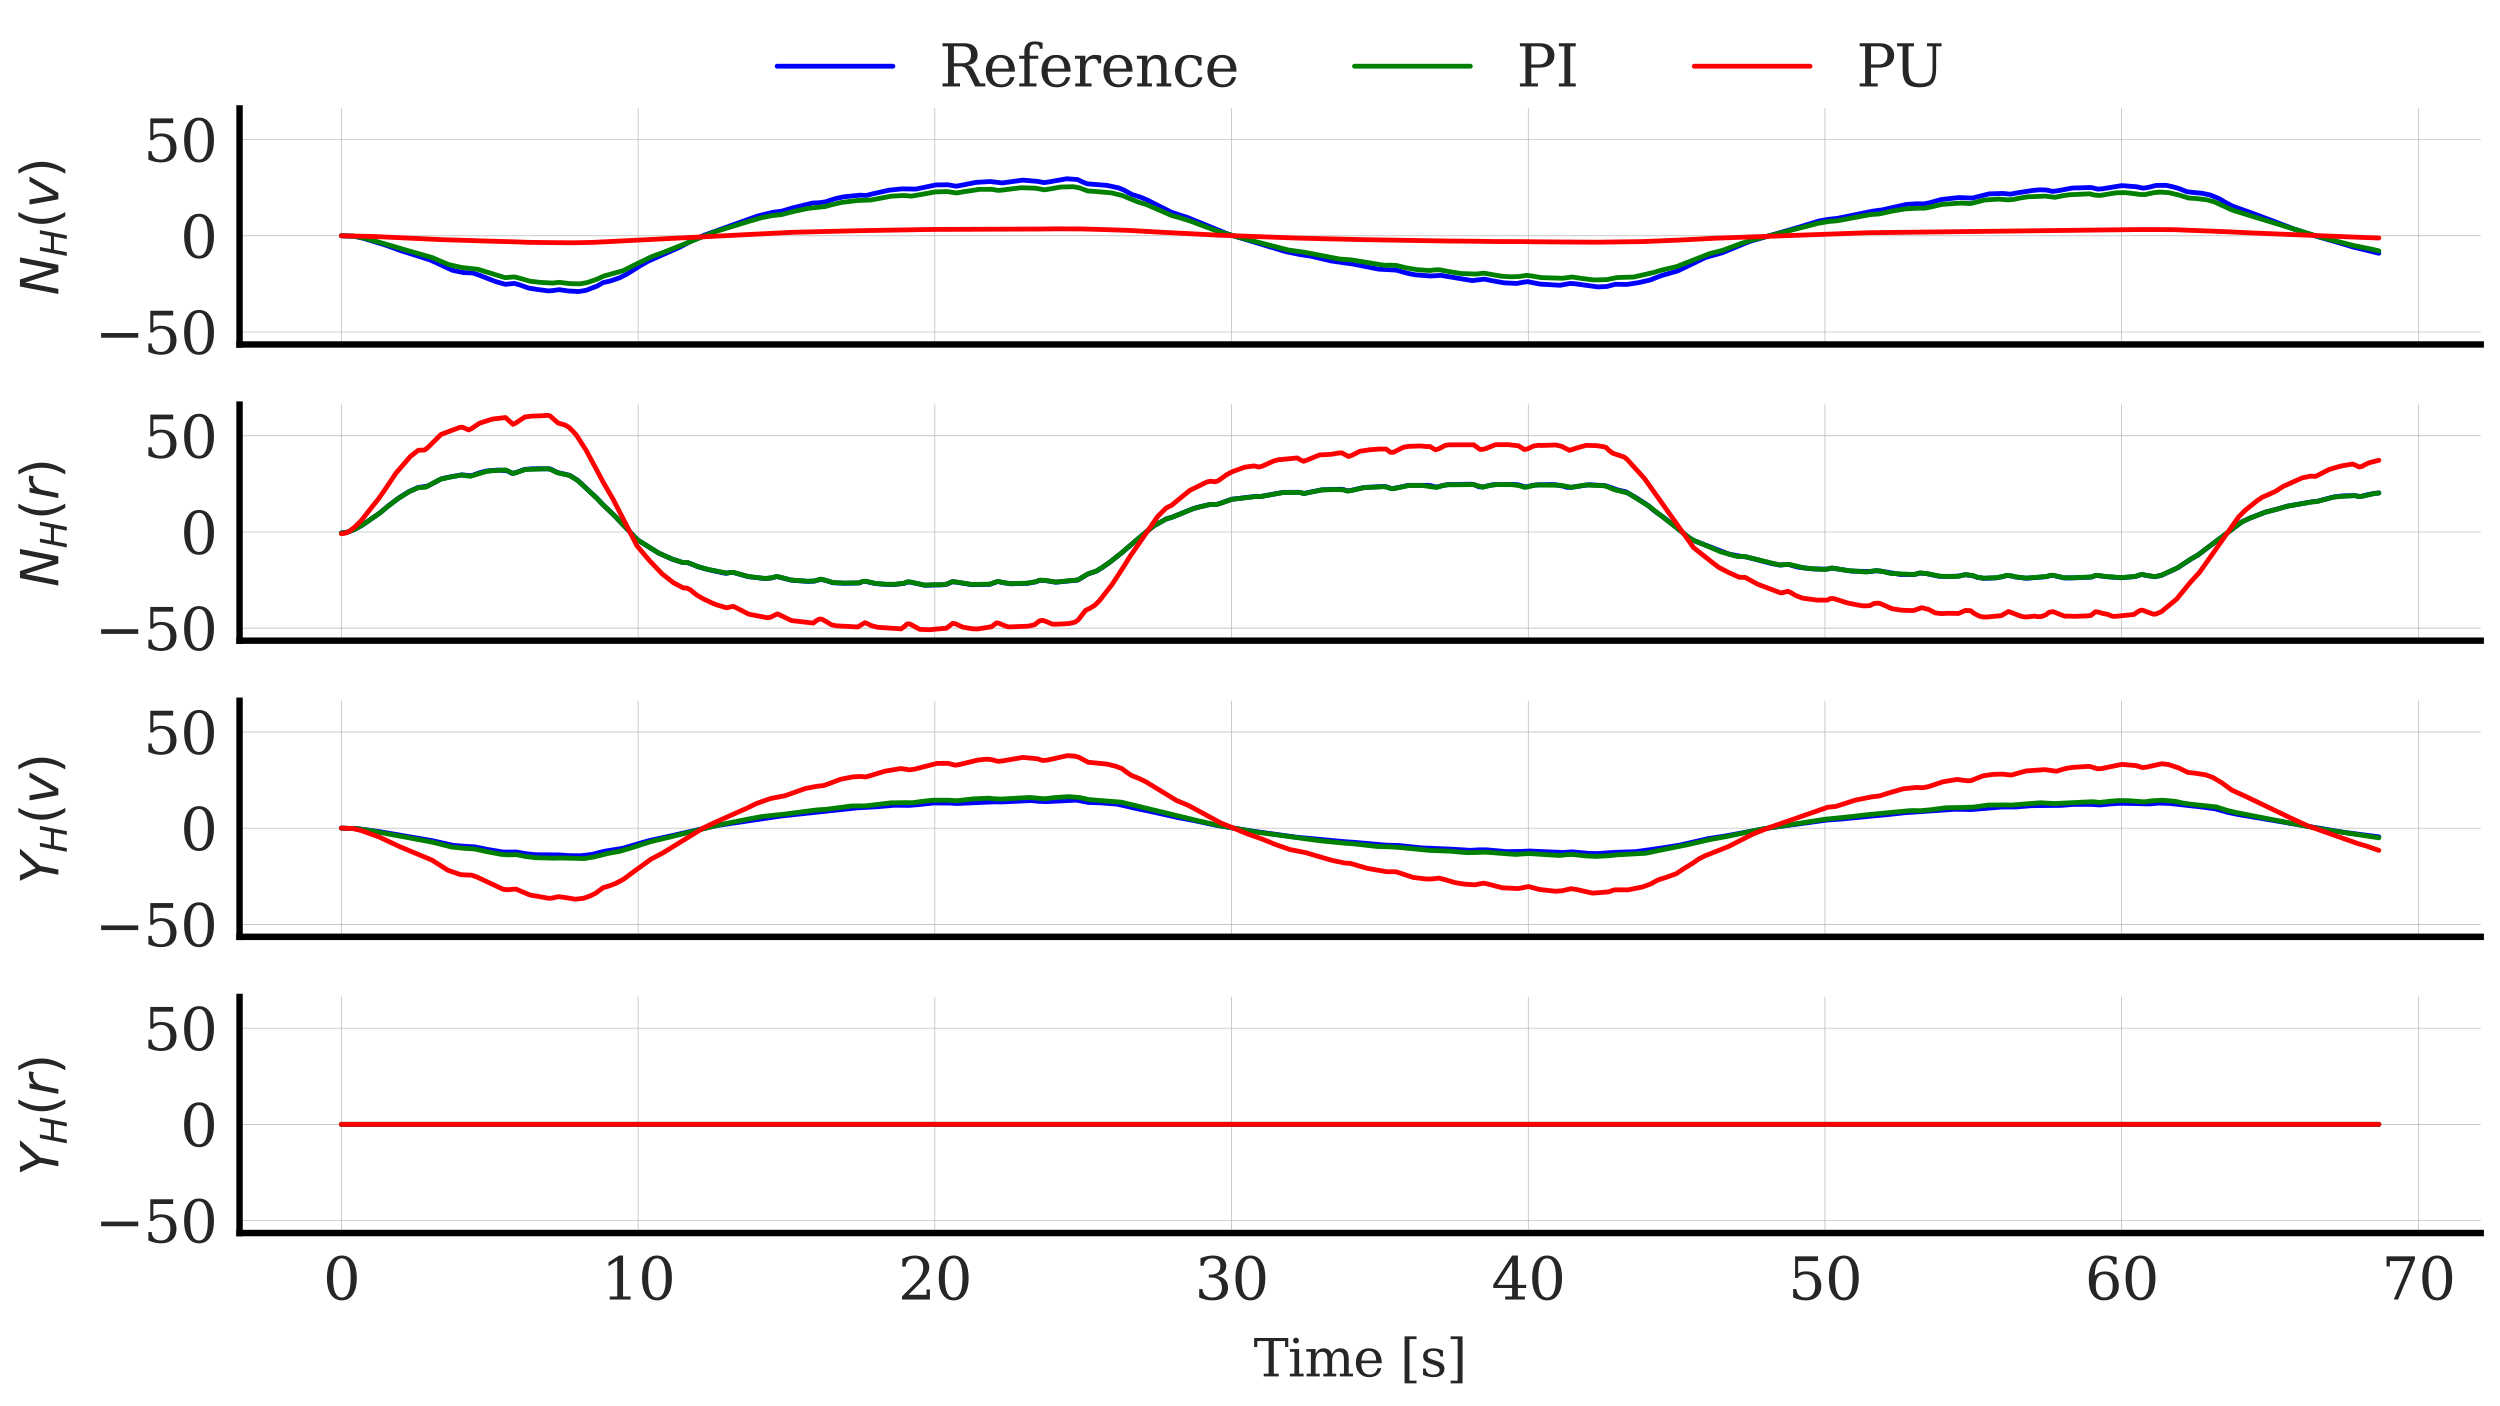 <?xml version="1.0" encoding="utf-8" standalone="no"?>
<!DOCTYPE svg PUBLIC "-//W3C//DTD SVG 1.1//EN"
  "http://www.w3.org/Graphics/SVG/1.1/DTD/svg11.dtd">
<svg xmlns:xlink="http://www.w3.org/1999/xlink" width="388.619pt" height="218.623pt" viewBox="0 0 388.619 218.623" xmlns="http://www.w3.org/2000/svg" version="1.1">
 <defs>
  <style type="text/css">*{stroke-linejoin: round; stroke-linecap: butt}</style>
 </defs>
 <g id="figure_1">
  <g id="patch_1">
   <path d="M 0 218.623 
L 388.619 218.623 
L 388.619 0 
L 0 0 
z
" style="fill: #ffffff"/>
  </g>
  <g id="axes_1">
   <g id="patch_2">
    <path d="M 37.237 53.547 
L 385.619 53.547 
L 385.619 16.852 
L 37.237 16.852 
z
" style="fill: #ffffff"/>
   </g>
   <g id="matplotlib.axis_1">
    <g id="xtick_1">
     <g id="line2d_1">
      <path d="M 53.073 53.547 
L 53.073 16.852 
" clip-path="url(#p605ddf602e)" style="fill: none; stroke: #b0b0b0; stroke-width: 0.1; stroke-linecap: round"/>
     </g>
     <g id="line2d_2"/>
    </g>
    <g id="xtick_2">
     <g id="line2d_3">
      <path d="M 99.195 53.547 
L 99.195 16.852 
" clip-path="url(#p605ddf602e)" style="fill: none; stroke: #b0b0b0; stroke-width: 0.1; stroke-linecap: round"/>
     </g>
     <g id="line2d_4"/>
    </g>
    <g id="xtick_3">
     <g id="line2d_5">
      <path d="M 145.318 53.547 
L 145.318 16.852 
" clip-path="url(#p605ddf602e)" style="fill: none; stroke: #b0b0b0; stroke-width: 0.1; stroke-linecap: round"/>
     </g>
     <g id="line2d_6"/>
    </g>
    <g id="xtick_4">
     <g id="line2d_7">
      <path d="M 191.441 53.547 
L 191.441 16.852 
" clip-path="url(#p605ddf602e)" style="fill: none; stroke: #b0b0b0; stroke-width: 0.1; stroke-linecap: round"/>
     </g>
     <g id="line2d_8"/>
    </g>
    <g id="xtick_5">
     <g id="line2d_9">
      <path d="M 237.564 53.547 
L 237.564 16.852 
" clip-path="url(#p605ddf602e)" style="fill: none; stroke: #b0b0b0; stroke-width: 0.1; stroke-linecap: round"/>
     </g>
     <g id="line2d_10"/>
    </g>
    <g id="xtick_6">
     <g id="line2d_11">
      <path d="M 283.687 53.547 
L 283.687 16.852 
" clip-path="url(#p605ddf602e)" style="fill: none; stroke: #b0b0b0; stroke-width: 0.1; stroke-linecap: round"/>
     </g>
     <g id="line2d_12"/>
    </g>
    <g id="xtick_7">
     <g id="line2d_13">
      <path d="M 329.81 53.547 
L 329.81 16.852 
" clip-path="url(#p605ddf602e)" style="fill: none; stroke: #b0b0b0; stroke-width: 0.1; stroke-linecap: round"/>
     </g>
     <g id="line2d_14"/>
    </g>
    <g id="xtick_8">
     <g id="line2d_15">
      <path d="M 375.932 53.547 
L 375.932 16.852 
" clip-path="url(#p605ddf602e)" style="fill: none; stroke: #b0b0b0; stroke-width: 0.1; stroke-linecap: round"/>
     </g>
     <g id="line2d_16"/>
    </g>
   </g>
   <g id="matplotlib.axis_2">
    <g id="ytick_1">
     <g id="line2d_17">
      <path d="M 37.237 51.602 
L 385.619 51.602 
" clip-path="url(#p605ddf602e)" style="fill: none; stroke: #b0b0b0; stroke-width: 0.1; stroke-linecap: round"/>
     </g>
     <g id="line2d_18"/>
     <g id="text_1">
      <!-- −50 -->
      <g style="fill: #262626" transform="translate(14.743 55.022) scale(0.09 -0.09)">
       <defs>
        <path id="DejaVuSerif-2212" d="M 678 2259 
L 4684 2259 
L 4684 1753 
L 678 1753 
L 678 2259 
z
" transform="scale(0.016)"/>
        <path id="DejaVuSerif-35" d="M 3219 4666 
L 3219 4153 
L 1081 4153 
L 1081 2816 
Q 1244 2928 1461 2984 
Q 1678 3041 1947 3041 
Q 2703 3041 3140 2622 
Q 3578 2203 3578 1478 
Q 3578 738 3136 323 
Q 2694 -91 1894 -91 
Q 1572 -91 1234 -12 
Q 897 66 544 225 
L 544 1131 
L 897 1131 
Q 925 688 1179 453 
Q 1434 219 1894 219 
Q 2388 219 2653 544 
Q 2919 869 2919 1478 
Q 2919 2084 2655 2407 
Q 2391 2731 1894 2731 
Q 1613 2731 1398 2631 
Q 1184 2531 1019 2322 
L 750 2322 
L 750 4666 
L 3219 4666 
z
" transform="scale(0.016)"/>
        <path id="DejaVuSerif-30" d="M 2034 219 
Q 2513 219 2750 744 
Q 2988 1269 2988 2328 
Q 2988 3391 2750 3916 
Q 2513 4441 2034 4441 
Q 1556 4441 1318 3916 
Q 1081 3391 1081 2328 
Q 1081 1269 1318 744 
Q 1556 219 2034 219 
z
M 2034 -91 
Q 1275 -91 848 546 
Q 422 1184 422 2328 
Q 422 3475 848 4112 
Q 1275 4750 2034 4750 
Q 2797 4750 3222 4112 
Q 3647 3475 3647 2328 
Q 3647 1184 3222 546 
Q 2797 -91 2034 -91 
z
" transform="scale(0.016)"/>
       </defs>
       <use xlink:href="#DejaVuSerif-2212"/>
       <use xlink:href="#DejaVuSerif-35" x="83.789"/>
       <use xlink:href="#DejaVuSerif-30" x="147.412"/>
      </g>
     </g>
    </g>
    <g id="ytick_2">
     <g id="line2d_19">
      <path d="M 37.237 36.653 
L 385.619 36.653 
" clip-path="url(#p605ddf602e)" style="fill: none; stroke: #b0b0b0; stroke-width: 0.1; stroke-linecap: round"/>
     </g>
     <g id="line2d_20"/>
     <g id="text_2">
      <!-- 0 -->
      <g style="fill: #262626" transform="translate(28.011 40.072) scale(0.09 -0.09)">
       <use xlink:href="#DejaVuSerif-30"/>
      </g>
     </g>
    </g>
    <g id="ytick_3">
     <g id="line2d_21">
      <path d="M 37.237 21.704 
L 385.619 21.704 
" clip-path="url(#p605ddf602e)" style="fill: none; stroke: #b0b0b0; stroke-width: 0.1; stroke-linecap: round"/>
     </g>
     <g id="line2d_22"/>
     <g id="text_3">
      <!-- 50 -->
      <g style="fill: #262626" transform="translate(22.284 25.123) scale(0.09 -0.09)">
       <use xlink:href="#DejaVuSerif-35"/>
       <use xlink:href="#DejaVuSerif-30" x="63.623"/>
      </g>
     </g>
    </g>
    <g id="text_4">
     <!-- $N_H(v)$ -->
     <g style="fill: #262626" transform="translate(9.079 45.92) rotate(-90) scale(0.08 -0.08)">
      <defs>
       <path id="DejaVuSans-Oblique-4e" d="M 1081 4666 
L 1931 4666 
L 3219 666 
L 4000 4666 
L 4616 4666 
L 3706 0 
L 2853 0 
L 1569 4025 
L 788 0 
L 172 0 
L 1081 4666 
z
" transform="scale(0.016)"/>
       <path id="DejaVuSans-Oblique-48" d="M 1081 4666 
L 1716 4666 
L 1344 2753 
L 3634 2753 
L 4006 4666 
L 4641 4666 
L 3731 0 
L 3097 0 
L 3531 2222 
L 1241 2222 
L 806 0 
L 172 0 
L 1081 4666 
z
" transform="scale(0.016)"/>
       <path id="DejaVuSans-28" d="M 1984 4856 
Q 1566 4138 1362 3434 
Q 1159 2731 1159 2009 
Q 1159 1288 1364 580 
Q 1569 -128 1984 -844 
L 1484 -844 
Q 1016 -109 783 600 
Q 550 1309 550 2009 
Q 550 2706 781 3412 
Q 1013 4119 1484 4856 
L 1984 4856 
z
" transform="scale(0.016)"/>
       <path id="DejaVuSans-Oblique-76" d="M 459 3500 
L 1069 3500 
L 1581 525 
L 3256 3500 
L 3866 3500 
L 1875 0 
L 1100 0 
L 459 3500 
z
" transform="scale(0.016)"/>
       <path id="DejaVuSans-29" d="M 513 4856 
L 1013 4856 
Q 1481 4119 1714 3412 
Q 1947 2706 1947 2009 
Q 1947 1309 1714 600 
Q 1481 -109 1013 -844 
L 513 -844 
Q 928 -128 1133 580 
Q 1338 1288 1338 2009 
Q 1338 2731 1133 3434 
Q 928 4138 513 4856 
z
" transform="scale(0.016)"/>
      </defs>
      <use xlink:href="#DejaVuSans-Oblique-4e" transform="translate(0 0.125)"/>
      <use xlink:href="#DejaVuSans-Oblique-48" transform="translate(74.805 -16.281) scale(0.7)"/>
      <use xlink:href="#DejaVuSans-28" transform="translate(130.176 0.125)"/>
      <use xlink:href="#DejaVuSans-Oblique-76" transform="translate(169.189 0.125)"/>
      <use xlink:href="#DejaVuSans-29" transform="translate(228.369 0.125)"/>
     </g>
    </g>
   </g>
   <g id="line2d_23">
    <path d="M 53.073 36.645 
L 54.997 36.721 
L 56.463 37.028 
L 59.99 38.123 
L 62.327 38.972 
L 66.817 40.388 
L 70.344 42.015 
L 72.039 42.375 
L 73.46 42.427 
L 74.559 42.793 
L 76.987 43.75 
L 78.545 44.197 
L 79.095 44.141 
L 79.965 44.056 
L 80.836 44.301 
L 82.21 44.789 
L 83.539 44.997 
L 85.188 45.214 
L 85.829 45.183 
L 86.929 45.027 
L 88.349 45.234 
L 89.953 45.317 
L 91.098 45.131 
L 92.793 44.479 
L 93.755 43.931 
L 94.809 43.691 
L 96.321 43.181 
L 97.466 42.605 
L 99.665 41.211 
L 100.719 40.624 
L 105.713 38.402 
L 107.408 37.488 
L 109.469 36.568 
L 112.127 35.606 
L 116.616 33.991 
L 117.853 33.559 
L 120.144 33.003 
L 121.518 32.827 
L 123.305 32.294 
L 126.375 31.554 
L 127.245 31.527 
L 128.299 31.385 
L 129.811 30.889 
L 131.139 30.595 
L 133.705 30.339 
L 134.667 30.381 
L 135.766 30.107 
L 138.24 29.561 
L 140.165 29.361 
L 142.364 29.391 
L 145.479 28.747 
L 147.312 28.717 
L 148.64 28.947 
L 149.694 28.752 
L 151.71 28.353 
L 153.909 28.218 
L 155.787 28.436 
L 158.994 28.001 
L 161.285 28.194 
L 162.293 28.383 
L 163.072 28.274 
L 165.82 27.79 
L 167.515 27.909 
L 168.203 28.256 
L 169.027 28.575 
L 169.989 28.652 
L 172.097 28.822 
L 173.884 29.205 
L 174.708 29.544 
L 175.945 30.232 
L 177.274 30.64 
L 178.328 31.087 
L 182.038 32.965 
L 183.138 33.338 
L 184.604 33.815 
L 191.018 36.438 
L 195.691 37.85 
L 197.615 38.435 
L 199.86 39.115 
L 201.967 39.547 
L 203.846 39.833 
L 206.961 40.569 
L 209.298 40.908 
L 210.26 41.033 
L 214.337 41.843 
L 216.17 41.935 
L 217.04 41.991 
L 218.873 42.5 
L 219.972 42.717 
L 222.355 42.9 
L 224.004 42.807 
L 228.86 43.619 
L 229.41 43.549 
L 230.739 43.384 
L 231.746 43.602 
L 233.808 43.967 
L 235.778 44.064 
L 236.419 43.932 
L 237.473 43.779 
L 238.389 43.965 
L 239.397 44.161 
L 242.513 44.346 
L 243.108 44.234 
L 244.07 44.059 
L 244.895 44.118 
L 248.423 44.604 
L 249.797 44.531 
L 251.08 44.189 
L 251.905 44.2 
L 252.958 44.208 
L 254.745 43.93 
L 256.486 43.531 
L 258.273 42.837 
L 260.792 42.115 
L 265.145 40.012 
L 267.71 39.295 
L 270.093 38.305 
L 271.971 37.536 
L 277.973 35.801 
L 279.53 35.348 
L 282.783 34.349 
L 284.203 34.092 
L 285.623 33.944 
L 291.121 32.821 
L 292.587 32.628 
L 296.298 31.791 
L 297.81 31.68 
L 299.093 31.691 
L 300.055 31.497 
L 301.75 31.017 
L 304.499 30.709 
L 306.606 30.789 
L 309.218 30.136 
L 311.325 30.07 
L 312.47 30.187 
L 313.478 29.998 
L 315.952 29.608 
L 317.098 29.504 
L 318.06 29.537 
L 319.068 29.753 
L 319.938 29.641 
L 322.137 29.23 
L 325.069 29.147 
L 326.123 29.4 
L 326.81 29.345 
L 329.834 28.853 
L 332.125 29.033 
L 333.132 29.249 
L 333.865 29.146 
L 335.194 28.82 
L 336.706 28.812 
L 337.668 29.013 
L 338.722 29.31 
L 339.959 29.806 
L 340.875 29.912 
L 342.295 30.045 
L 343.532 30.298 
L 344.907 30.859 
L 345.823 31.396 
L 347.014 32.035 
L 349.854 33.047 
L 353.061 34.246 
L 356.727 35.653 
L 360.071 36.726 
L 362.453 37.406 
L 365.798 38.399 
L 369.783 39.37 
L 369.783 39.37 
" clip-path="url(#p605ddf602e)" style="fill: none; stroke: #0000ff; stroke-width: 0.75; stroke-linecap: round"/>
   </g>
   <g id="line2d_24">
    <path d="M 53.073 36.646 
L 55.134 36.728 
L 56.738 37.044 
L 60.54 38.116 
L 62.602 38.726 
L 67.183 40.039 
L 69.749 41.131 
L 71.81 41.593 
L 74.284 41.861 
L 78.545 43.169 
L 79.186 43.103 
L 79.965 43.047 
L 80.882 43.276 
L 82.348 43.708 
L 84.043 43.901 
L 85.921 44.002 
L 86.929 43.885 
L 88.624 44.095 
L 90.136 44.124 
L 91.281 43.927 
L 92.839 43.385 
L 93.893 42.902 
L 96.871 42.075 
L 98.703 41.15 
L 101.36 39.873 
L 103.147 39.223 
L 111.21 36.004 
L 116.708 34.319 
L 118.403 33.837 
L 120.098 33.502 
L 121.518 33.348 
L 123.626 32.809 
L 125.687 32.378 
L 127.062 32.229 
L 128.207 32.12 
L 129.261 31.831 
L 130.819 31.467 
L 133.293 31.164 
L 135.4 31.087 
L 138.561 30.492 
L 140.485 30.39 
L 141.676 30.488 
L 142.547 30.341 
L 145.387 29.832 
L 147.22 29.78 
L 148.686 29.994 
L 149.785 29.809 
L 152.305 29.43 
L 154.184 29.428 
L 155.146 29.6 
L 156.016 29.52 
L 158.719 29.179 
L 160.964 29.257 
L 162.384 29.51 
L 163.484 29.325 
L 164.904 29.072 
L 166.828 29.025 
L 167.79 29.201 
L 169.119 29.691 
L 170.081 29.745 
L 172.784 29.982 
L 174.479 30.398 
L 176.724 31.331 
L 178.328 31.845 
L 182.176 33.519 
L 183.367 33.841 
L 185.062 34.379 
L 189.14 35.903 
L 192.621 36.897 
L 200.272 38.867 
L 202.7 39.205 
L 204.258 39.499 
L 208.198 40.26 
L 209.069 40.333 
L 210.031 40.394 
L 215.253 41.251 
L 216.078 41.219 
L 217.086 41.272 
L 218.644 41.648 
L 220.293 41.919 
L 222.217 42.055 
L 223.042 41.948 
L 223.821 41.944 
L 225.287 42.229 
L 227.119 42.518 
L 229.456 42.601 
L 230.647 42.462 
L 231.609 42.626 
L 233.442 42.942 
L 234.953 43.025 
L 236.328 42.964 
L 237.29 42.804 
L 238.115 42.901 
L 239.581 43.153 
L 242.879 43.255 
L 244.391 43.057 
L 245.765 43.27 
L 247.781 43.517 
L 249.751 43.469 
L 251.355 43.147 
L 253.966 43.06 
L 257.036 42.361 
L 258.318 41.984 
L 260.609 41.449 
L 265.74 39.438 
L 267.802 38.906 
L 270.642 37.853 
L 272.108 37.379 
L 277.652 35.981 
L 279.759 35.457 
L 282.554 34.717 
L 284.157 34.442 
L 285.669 34.304 
L 290.755 33.352 
L 292.129 33.256 
L 294.053 32.831 
L 296.161 32.468 
L 297.947 32.369 
L 299.23 32.355 
L 300.146 32.173 
L 301.933 31.763 
L 304.865 31.567 
L 306.24 31.649 
L 306.881 31.507 
L 308.485 31.095 
L 310.684 30.946 
L 312.15 31.072 
L 312.883 31.013 
L 314.12 30.76 
L 315.265 30.59 
L 317.968 30.486 
L 319.434 30.67 
L 320.763 30.397 
L 321.771 30.268 
L 324.84 30.129 
L 325.619 30.324 
L 326.444 30.385 
L 328.093 30.105 
L 329.009 29.968 
L 330.429 29.945 
L 332.812 30.237 
L 333.453 30.24 
L 334.782 29.953 
L 335.744 29.86 
L 337.118 29.942 
L 338.813 30.35 
L 340.188 30.777 
L 341.471 30.866 
L 343.12 31.069 
L 344.219 31.38 
L 345.869 32.138 
L 347.014 32.664 
L 350.404 33.714 
L 360.437 36.791 
L 362.545 37.33 
L 366.027 38.204 
L 368.73 38.745 
L 369.783 38.999 
L 369.783 38.999 
" clip-path="url(#p605ddf602e)" style="fill: none; stroke: #008000; stroke-width: 0.75; stroke-linecap: round"/>
   </g>
   <g id="line2d_25">
    <path d="M 53.073 36.652 
L 57.883 36.753 
L 68.878 37.262 
L 72.498 37.368 
L 75.246 37.461 
L 79.599 37.581 
L 82.118 37.671 
L 86.104 37.716 
L 89.082 37.74 
L 92.243 37.676 
L 123.305 36.106 
L 133.567 35.858 
L 136.454 35.808 
L 145.112 35.664 
L 161.605 35.603 
L 163.988 35.571 
L 168.019 35.586 
L 170.402 35.651 
L 175.212 35.802 
L 180.389 36.093 
L 189.414 36.557 
L 201.922 37.016 
L 211.772 37.251 
L 222.721 37.43 
L 225.516 37.471 
L 229.822 37.507 
L 232.434 37.547 
L 236.694 37.558 
L 239.031 37.59 
L 248.194 37.652 
L 255.386 37.554 
L 261.205 37.312 
L 266.977 37.016 
L 290.48 36.175 
L 331.941 35.689 
L 334.644 35.684 
L 337.897 35.7 
L 346.189 36.023 
L 350.313 36.222 
L 367.31 36.909 
L 369.783 36.994 
L 369.783 36.994 
" clip-path="url(#p605ddf602e)" style="fill: none; stroke: #ff0000; stroke-width: 0.75; stroke-linecap: round"/>
   </g>
   <g id="patch_3">
    <path d="M 37.237 53.547 
L 37.237 16.852 
" style="fill: none; stroke: #000000; stroke-linejoin: miter; stroke-linecap: square"/>
   </g>
   <g id="patch_4">
    <path d="M 37.237 53.547 
L 385.619 53.547 
" style="fill: none; stroke: #000000; stroke-linejoin: miter; stroke-linecap: square"/>
   </g>
   <g id="legend_1">
    <g id="line2d_26">
     <path d="M 120.804 10.293 
L 129.804 10.293 
L 138.804 10.293 
" style="fill: none; stroke: #0000ff; stroke-width: 0.75; stroke-linecap: round"/>
    </g>
    <g id="text_5">
     <!-- Reference -->
     <g style="fill: #262626" transform="translate(146.004 13.443) scale(0.09 -0.09)">
      <defs>
       <path id="DejaVuSerif-52" d="M 3066 2316 
Q 3284 2256 3442 2114 
Q 3600 1972 3725 1716 
L 4403 331 
L 4972 331 
L 4972 0 
L 3872 0 
L 3144 1484 
Q 2934 1916 2759 2042 
Q 2584 2169 2278 2169 
L 1581 2169 
L 1581 331 
L 2241 331 
L 2241 0 
L 353 0 
L 353 331 
L 947 331 
L 947 4331 
L 353 4331 
L 353 4666 
L 2719 4666 
Q 3400 4666 3770 4341 
Q 4141 4016 4141 3419 
Q 4141 2938 3870 2661 
Q 3600 2384 3066 2316 
z
M 1581 2503 
L 2503 2503 
Q 2975 2503 3200 2726 
Q 3425 2950 3425 3419 
Q 3425 3888 3200 4109 
Q 2975 4331 2503 4331 
L 1581 4331 
L 1581 2503 
z
" transform="scale(0.016)"/>
       <path id="DejaVuSerif-65" d="M 3469 1600 
L 991 1600 
L 991 1575 
Q 991 903 1244 561 
Q 1497 219 1991 219 
Q 2369 219 2611 417 
Q 2853 616 2950 1006 
L 3413 1006 
Q 3275 459 2904 184 
Q 2534 -91 1931 -91 
Q 1203 -91 761 389 
Q 319 869 319 1663 
Q 319 2450 753 2931 
Q 1188 3413 1894 3413 
Q 2647 3413 3050 2948 
Q 3453 2484 3469 1600 
z
M 2791 1931 
Q 2772 2513 2545 2808 
Q 2319 3103 1894 3103 
Q 1497 3103 1269 2806 
Q 1041 2509 991 1931 
L 2791 1931 
z
" transform="scale(0.016)"/>
       <path id="DejaVuSerif-66" d="M 2753 4078 
L 2450 4078 
Q 2447 4313 2317 4434 
Q 2188 4556 1941 4556 
Q 1619 4556 1487 4379 
Q 1356 4203 1356 3750 
L 1356 3322 
L 2284 3322 
L 2284 2988 
L 1356 2988 
L 1356 331 
L 2094 331 
L 2094 0 
L 231 0 
L 231 331 
L 781 331 
L 781 2988 
L 231 2988 
L 231 3322 
L 781 3322 
L 781 3738 
Q 781 4294 1070 4578 
Q 1359 4863 1919 4863 
Q 2128 4863 2337 4825 
Q 2547 4788 2753 4709 
L 2753 4078 
z
" transform="scale(0.016)"/>
       <path id="DejaVuSerif-72" d="M 3059 3328 
L 3059 2497 
L 2728 2497 
Q 2713 2744 2591 2866 
Q 2469 2988 2234 2988 
Q 1809 2988 1582 2694 
Q 1356 2400 1356 1850 
L 1356 331 
L 2022 331 
L 2022 0 
L 263 0 
L 263 331 
L 781 331 
L 781 2994 
L 231 2994 
L 231 3322 
L 1356 3322 
L 1356 2731 
Q 1525 3078 1790 3245 
Q 2056 3413 2438 3413 
Q 2578 3413 2733 3391 
Q 2888 3369 3059 3328 
z
" transform="scale(0.016)"/>
       <path id="DejaVuSerif-6e" d="M 263 0 
L 263 331 
L 781 331 
L 781 2988 
L 231 2988 
L 231 3322 
L 1356 3322 
L 1356 2731 
Q 1516 3069 1770 3241 
Q 2025 3413 2363 3413 
Q 2913 3413 3172 3097 
Q 3431 2781 3431 2113 
L 3431 331 
L 3944 331 
L 3944 0 
L 2356 0 
L 2356 331 
L 2853 331 
L 2853 1931 
Q 2853 2541 2703 2767 
Q 2553 2994 2175 2994 
Q 1775 2994 1565 2701 
Q 1356 2409 1356 1850 
L 1356 331 
L 1856 331 
L 1856 0 
L 263 0 
z
" transform="scale(0.016)"/>
       <path id="DejaVuSerif-63" d="M 3291 997 
Q 3169 466 2822 187 
Q 2475 -91 1925 -91 
Q 1200 -91 759 389 
Q 319 869 319 1663 
Q 319 2459 759 2936 
Q 1200 3413 1925 3413 
Q 2241 3413 2553 3339 
Q 2866 3266 3181 3116 
L 3181 2266 
L 2847 2266 
Q 2781 2703 2561 2903 
Q 2341 3103 1931 3103 
Q 1466 3103 1228 2742 
Q 991 2381 991 1663 
Q 991 944 1227 581 
Q 1463 219 1931 219 
Q 2303 219 2525 412 
Q 2747 606 2828 997 
L 3291 997 
z
" transform="scale(0.016)"/>
      </defs>
      <use xlink:href="#DejaVuSerif-52"/>
      <use xlink:href="#DejaVuSerif-65" x="75.293"/>
      <use xlink:href="#DejaVuSerif-66" x="134.473"/>
      <use xlink:href="#DejaVuSerif-65" x="171.484"/>
      <use xlink:href="#DejaVuSerif-72" x="230.664"/>
      <use xlink:href="#DejaVuSerif-65" x="278.467"/>
      <use xlink:href="#DejaVuSerif-6e" x="337.646"/>
      <use xlink:href="#DejaVuSerif-63" x="402.051"/>
      <use xlink:href="#DejaVuSerif-65" x="458.057"/>
     </g>
    </g>
    <g id="line2d_27">
     <path d="M 210.558 10.293 
L 219.558 10.293 
L 228.558 10.293 
" style="fill: none; stroke: #008000; stroke-width: 0.75; stroke-linecap: round"/>
    </g>
    <g id="text_6">
     <!-- PI -->
     <g style="fill: #262626" transform="translate(235.758 13.443) scale(0.09 -0.09)">
      <defs>
       <path id="DejaVuSerif-50" d="M 1581 2375 
L 2406 2375 
Q 2872 2375 3115 2626 
Q 3359 2878 3359 3353 
Q 3359 3831 3115 4081 
Q 2872 4331 2406 4331 
L 1581 4331 
L 1581 2375 
z
M 353 0 
L 353 331 
L 947 331 
L 947 4331 
L 353 4331 
L 353 4666 
L 2559 4666 
Q 3259 4666 3668 4311 
Q 4078 3956 4078 3353 
Q 4078 2753 3668 2397 
Q 3259 2041 2559 2041 
L 1581 2041 
L 1581 331 
L 2303 331 
L 2303 0 
L 353 0 
z
" transform="scale(0.016)"/>
       <path id="DejaVuSerif-49" d="M 1581 331 
L 2175 331 
L 2175 0 
L 353 0 
L 353 331 
L 947 331 
L 947 4331 
L 353 4331 
L 353 4666 
L 2175 4666 
L 2175 4331 
L 1581 4331 
L 1581 331 
z
" transform="scale(0.016)"/>
      </defs>
      <use xlink:href="#DejaVuSerif-50"/>
      <use xlink:href="#DejaVuSerif-49" x="67.285"/>
     </g>
    </g>
    <g id="line2d_28">
     <path d="M 263.369 10.293 
L 272.369 10.293 
L 281.369 10.293 
" style="fill: none; stroke: #ff0000; stroke-width: 0.75; stroke-linecap: round"/>
    </g>
    <g id="text_7">
     <!-- PU -->
     <g style="fill: #262626" transform="translate(288.569 13.443) scale(0.09 -0.09)">
      <defs>
       <path id="DejaVuSerif-55" d="M 897 4331 
L 300 4331 
L 300 4666 
L 2125 4666 
L 2125 4331 
L 1528 4331 
L 1528 1919 
Q 1528 1025 1820 672 
Q 2113 319 2828 319 
Q 3544 319 3836 672 
Q 4128 1025 4128 1919 
L 4128 4331 
L 3531 4331 
L 3531 4666 
L 5106 4666 
L 5106 4331 
L 4513 4331 
L 4513 1856 
Q 4513 791 4103 350 
Q 3694 -91 2713 -91 
Q 1731 -91 1314 353 
Q 897 797 897 1856 
L 897 4331 
z
" transform="scale(0.016)"/>
      </defs>
      <use xlink:href="#DejaVuSerif-50"/>
      <use xlink:href="#DejaVuSerif-55" x="65.535"/>
     </g>
    </g>
   </g>
  </g>
  <g id="axes_2">
   <g id="patch_5">
    <path d="M 37.237 99.588 
L 385.619 99.588 
L 385.619 62.893 
L 37.237 62.893 
z
" style="fill: #ffffff"/>
   </g>
   <g id="matplotlib.axis_3">
    <g id="xtick_9">
     <g id="line2d_29">
      <path d="M 53.073 99.588 
L 53.073 62.893 
" clip-path="url(#pba0469690f)" style="fill: none; stroke: #b0b0b0; stroke-width: 0.1; stroke-linecap: round"/>
     </g>
     <g id="line2d_30"/>
    </g>
    <g id="xtick_10">
     <g id="line2d_31">
      <path d="M 99.195 99.588 
L 99.195 62.893 
" clip-path="url(#pba0469690f)" style="fill: none; stroke: #b0b0b0; stroke-width: 0.1; stroke-linecap: round"/>
     </g>
     <g id="line2d_32"/>
    </g>
    <g id="xtick_11">
     <g id="line2d_33">
      <path d="M 145.318 99.588 
L 145.318 62.893 
" clip-path="url(#pba0469690f)" style="fill: none; stroke: #b0b0b0; stroke-width: 0.1; stroke-linecap: round"/>
     </g>
     <g id="line2d_34"/>
    </g>
    <g id="xtick_12">
     <g id="line2d_35">
      <path d="M 191.441 99.588 
L 191.441 62.893 
" clip-path="url(#pba0469690f)" style="fill: none; stroke: #b0b0b0; stroke-width: 0.1; stroke-linecap: round"/>
     </g>
     <g id="line2d_36"/>
    </g>
    <g id="xtick_13">
     <g id="line2d_37">
      <path d="M 237.564 99.588 
L 237.564 62.893 
" clip-path="url(#pba0469690f)" style="fill: none; stroke: #b0b0b0; stroke-width: 0.1; stroke-linecap: round"/>
     </g>
     <g id="line2d_38"/>
    </g>
    <g id="xtick_14">
     <g id="line2d_39">
      <path d="M 283.687 99.588 
L 283.687 62.893 
" clip-path="url(#pba0469690f)" style="fill: none; stroke: #b0b0b0; stroke-width: 0.1; stroke-linecap: round"/>
     </g>
     <g id="line2d_40"/>
    </g>
    <g id="xtick_15">
     <g id="line2d_41">
      <path d="M 329.81 99.588 
L 329.81 62.893 
" clip-path="url(#pba0469690f)" style="fill: none; stroke: #b0b0b0; stroke-width: 0.1; stroke-linecap: round"/>
     </g>
     <g id="line2d_42"/>
    </g>
    <g id="xtick_16">
     <g id="line2d_43">
      <path d="M 375.932 99.588 
L 375.932 62.893 
" clip-path="url(#pba0469690f)" style="fill: none; stroke: #b0b0b0; stroke-width: 0.1; stroke-linecap: round"/>
     </g>
     <g id="line2d_44"/>
    </g>
   </g>
   <g id="matplotlib.axis_4">
    <g id="ytick_4">
     <g id="line2d_45">
      <path d="M 37.237 97.643 
L 385.619 97.643 
" clip-path="url(#pba0469690f)" style="fill: none; stroke: #b0b0b0; stroke-width: 0.1; stroke-linecap: round"/>
     </g>
     <g id="line2d_46"/>
     <g id="text_8">
      <!-- −50 -->
      <g style="fill: #262626" transform="translate(14.743 101.062) scale(0.09 -0.09)">
       <use xlink:href="#DejaVuSerif-2212"/>
       <use xlink:href="#DejaVuSerif-35" x="83.789"/>
       <use xlink:href="#DejaVuSerif-30" x="147.412"/>
      </g>
     </g>
    </g>
    <g id="ytick_5">
     <g id="line2d_47">
      <path d="M 37.237 82.694 
L 385.619 82.694 
" clip-path="url(#pba0469690f)" style="fill: none; stroke: #b0b0b0; stroke-width: 0.1; stroke-linecap: round"/>
     </g>
     <g id="line2d_48"/>
     <g id="text_9">
      <!-- 0 -->
      <g style="fill: #262626" transform="translate(28.011 86.113) scale(0.09 -0.09)">
       <use xlink:href="#DejaVuSerif-30"/>
      </g>
     </g>
    </g>
    <g id="ytick_6">
     <g id="line2d_49">
      <path d="M 37.237 67.745 
L 385.619 67.745 
" clip-path="url(#pba0469690f)" style="fill: none; stroke: #b0b0b0; stroke-width: 0.1; stroke-linecap: round"/>
     </g>
     <g id="line2d_50"/>
     <g id="text_10">
      <!-- 50 -->
      <g style="fill: #262626" transform="translate(22.284 71.164) scale(0.09 -0.09)">
       <use xlink:href="#DejaVuSerif-35"/>
       <use xlink:href="#DejaVuSerif-30" x="63.623"/>
      </g>
     </g>
    </g>
    <g id="text_11">
     <!-- $N_H(r)$ -->
     <g style="fill: #262626" transform="translate(9.079 91.241) rotate(-90) scale(0.08 -0.08)">
      <defs>
       <path id="DejaVuSans-Oblique-72" d="M 2853 2969 
Q 2766 3016 2653 3041 
Q 2541 3066 2413 3066 
Q 1953 3066 1609 2717 
Q 1266 2369 1153 1784 
L 800 0 
L 225 0 
L 909 3500 
L 1484 3500 
L 1375 2956 
Q 1603 3259 1920 3421 
Q 2238 3584 2597 3584 
Q 2691 3584 2781 3573 
Q 2872 3563 2963 3538 
L 2853 2969 
z
" transform="scale(0.016)"/>
      </defs>
      <use xlink:href="#DejaVuSans-Oblique-4e" transform="translate(0 0.125)"/>
      <use xlink:href="#DejaVuSans-Oblique-48" transform="translate(74.805 -16.281) scale(0.7)"/>
      <use xlink:href="#DejaVuSans-28" transform="translate(130.176 0.125)"/>
      <use xlink:href="#DejaVuSans-Oblique-72" transform="translate(169.189 0.125)"/>
      <use xlink:href="#DejaVuSans-29" transform="translate(210.303 0.125)"/>
     </g>
    </g>
   </g>
   <g id="line2d_51">
    <path d="M 53.073 82.846 
L 53.943 82.74 
L 54.905 82.387 
L 56.325 81.618 
L 58.982 79.785 
L 60.449 78.566 
L 62.052 77.367 
L 63.564 76.423 
L 64.984 75.778 
L 66.45 75.573 
L 68.695 74.401 
L 69.978 74.136 
L 71.81 73.814 
L 73.231 73.963 
L 74.742 73.43 
L 75.521 73.235 
L 77.445 73.061 
L 78.866 73.188 
L 79.553 73.567 
L 80.103 73.498 
L 81.569 72.962 
L 82.622 72.879 
L 83.997 72.862 
L 85.555 72.897 
L 86.608 73.442 
L 88.532 73.878 
L 89.815 74.67 
L 92.747 77.409 
L 93.709 78.424 
L 95.542 80.18 
L 99.07 83.904 
L 102.368 85.967 
L 104.476 86.917 
L 106.079 87.435 
L 106.95 87.482 
L 107.774 87.798 
L 108.416 88.07 
L 109.973 88.519 
L 112.814 89.132 
L 113.409 88.996 
L 113.959 88.981 
L 114.875 89.24 
L 116.341 89.645 
L 118.953 89.944 
L 119.961 89.836 
L 120.74 89.623 
L 121.381 89.777 
L 122.984 90.189 
L 125.55 90.377 
L 126.604 90.333 
L 127.566 90.049 
L 128.253 90.206 
L 129.49 90.588 
L 131.277 90.666 
L 133.567 90.626 
L 134.117 90.392 
L 134.621 90.389 
L 136.087 90.718 
L 137.691 90.846 
L 139.065 90.854 
L 140.531 90.69 
L 141.081 90.472 
L 141.585 90.512 
L 143.784 90.984 
L 145.158 90.932 
L 146.395 90.92 
L 147.174 90.819 
L 148.045 90.433 
L 148.686 90.502 
L 151.068 90.884 
L 153.863 90.832 
L 155.1 90.395 
L 156.062 90.598 
L 157.162 90.754 
L 159.727 90.673 
L 161.01 90.448 
L 161.651 90.205 
L 162.476 90.242 
L 164.125 90.508 
L 167.561 90.167 
L 169.119 89.223 
L 170.356 88.821 
L 171.226 88.299 
L 172.509 87.407 
L 174.342 85.957 
L 176.22 84.337 
L 178.328 82.566 
L 179.381 81.726 
L 181.305 80.662 
L 182.222 80.389 
L 185.429 79.083 
L 186.299 78.83 
L 188.177 78.393 
L 189.048 78.426 
L 189.735 78.226 
L 191.476 77.606 
L 195.233 77.161 
L 195.966 77.171 
L 199.493 76.535 
L 201.967 76.522 
L 202.7 76.704 
L 203.571 76.521 
L 205.495 76.14 
L 207.465 76.073 
L 208.702 76.055 
L 209.435 76.308 
L 210.076 76.225 
L 212.046 75.773 
L 213.421 75.707 
L 214.979 75.633 
L 215.437 75.657 
L 216.353 75.966 
L 216.903 75.877 
L 218.964 75.443 
L 221.988 75.441 
L 222.355 75.485 
L 223.271 75.735 
L 224.096 75.511 
L 225.103 75.327 
L 226.753 75.299 
L 228.631 75.267 
L 229.135 75.337 
L 229.914 75.677 
L 230.555 75.695 
L 231.197 75.54 
L 232.113 75.337 
L 233.029 75.324 
L 235.091 75.307 
L 235.915 75.342 
L 237.152 75.714 
L 238.206 75.46 
L 239.077 75.362 
L 240.314 75.339 
L 241.642 75.327 
L 242.971 75.561 
L 243.566 75.76 
L 244.208 75.751 
L 247.048 75.343 
L 249.614 75.514 
L 251.446 76.152 
L 252.729 76.449 
L 254.47 77.455 
L 256.211 78.593 
L 257.127 79.378 
L 258.548 80.391 
L 259.876 81.409 
L 262.258 83.37 
L 263.266 84.022 
L 268.764 86.137 
L 270.734 86.499 
L 271.467 86.577 
L 275.499 87.625 
L 276.736 87.844 
L 277.285 87.787 
L 277.973 87.724 
L 278.66 87.929 
L 279.484 88.16 
L 282.004 88.456 
L 284.066 88.465 
L 284.707 88.31 
L 285.532 88.422 
L 287.777 88.775 
L 290.846 88.844 
L 291.533 88.722 
L 292.404 88.788 
L 295.519 89.31 
L 297.581 89.314 
L 298.36 89.082 
L 299.413 89.158 
L 301.429 89.589 
L 302.391 89.604 
L 303.537 89.589 
L 304.59 89.546 
L 305.415 89.336 
L 306.698 89.506 
L 307.385 89.759 
L 308.393 89.901 
L 310.271 89.832 
L 311.417 89.624 
L 311.875 89.465 
L 312.608 89.519 
L 313.295 89.694 
L 314.99 89.891 
L 318.151 89.642 
L 318.747 89.446 
L 319.205 89.455 
L 320.854 89.842 
L 322.137 89.836 
L 325.115 89.71 
L 325.802 89.444 
L 326.444 89.516 
L 327.314 89.635 
L 329.696 89.814 
L 331.895 89.628 
L 332.903 89.304 
L 333.774 89.474 
L 334.965 89.655 
L 335.973 89.443 
L 338.493 88.279 
L 340.646 86.865 
L 341.654 86.29 
L 343.028 85.243 
L 348.48 81.128 
L 349.763 80.536 
L 352.099 79.624 
L 354.115 79.101 
L 355.535 78.683 
L 359.43 77.999 
L 360.071 77.962 
L 362.728 77.263 
L 364.148 77.082 
L 366.118 77.05 
L 366.943 77.188 
L 367.951 76.911 
L 369.142 76.694 
L 369.783 76.621 
L 369.783 76.621 
" clip-path="url(#pba0469690f)" style="fill: none; stroke: #0000ff; stroke-width: 0.75; stroke-linecap: round"/>
   </g>
   <g id="line2d_52">
    <path d="M 53.073 82.846 
L 53.943 82.739 
L 54.905 82.388 
L 56.325 81.622 
L 59.028 79.762 
L 60.219 78.776 
L 61.823 77.544 
L 63.61 76.422 
L 65.03 75.801 
L 66.129 75.741 
L 67 75.28 
L 68.42 74.514 
L 69.749 74.211 
L 71.765 73.837 
L 73.093 74.039 
L 75.796 73.228 
L 78.591 73.044 
L 79.782 73.609 
L 80.378 73.419 
L 81.66 72.985 
L 85.188 72.858 
L 85.646 72.995 
L 86.608 73.476 
L 88.532 73.911 
L 89.815 74.7 
L 92.747 77.429 
L 93.709 78.44 
L 95.542 80.189 
L 99.07 83.899 
L 102.368 85.955 
L 104.476 86.901 
L 106.079 87.418 
L 106.95 87.464 
L 107.774 87.778 
L 108.416 88.05 
L 110.019 88.508 
L 112.997 89.081 
L 113.959 88.958 
L 114.875 89.215 
L 116.341 89.619 
L 118.953 89.917 
L 119.961 89.809 
L 120.74 89.597 
L 121.381 89.751 
L 122.984 90.161 
L 125.55 90.348 
L 126.604 90.304 
L 127.566 90.022 
L 128.253 90.178 
L 129.49 90.558 
L 131.277 90.636 
L 133.567 90.596 
L 134.117 90.364 
L 134.621 90.36 
L 136.087 90.688 
L 137.691 90.815 
L 139.065 90.824 
L 140.531 90.66 
L 141.081 90.443 
L 141.585 90.483 
L 143.784 90.953 
L 145.158 90.901 
L 146.395 90.89 
L 147.174 90.789 
L 148.045 90.404 
L 148.686 90.473 
L 151.068 90.854 
L 153.863 90.802 
L 155.1 90.366 
L 156.062 90.569 
L 157.162 90.724 
L 159.727 90.643 
L 161.01 90.419 
L 161.651 90.177 
L 162.476 90.214 
L 164.125 90.479 
L 167.561 90.14 
L 169.119 89.198 
L 170.356 88.798 
L 171.226 88.278 
L 172.509 87.39 
L 174.342 85.945 
L 176.22 84.331 
L 178.328 82.567 
L 179.381 81.73 
L 181.305 80.669 
L 182.222 80.398 
L 185.429 79.096 
L 186.299 78.844 
L 188.177 78.409 
L 189.048 78.442 
L 189.735 78.243 
L 191.476 77.625 
L 195.233 77.182 
L 195.966 77.192 
L 199.493 76.558 
L 201.967 76.545 
L 202.7 76.726 
L 203.571 76.544 
L 205.495 76.164 
L 207.511 76.094 
L 208.84 76.146 
L 209.435 76.332 
L 210.076 76.249 
L 212.046 75.799 
L 213.421 75.733 
L 214.979 75.66 
L 215.437 75.683 
L 216.353 75.991 
L 216.903 75.902 
L 219.01 75.472 
L 221.163 75.466 
L 222.904 75.734 
L 223.408 75.738 
L 224.05 75.555 
L 224.829 75.367 
L 229.043 75.328 
L 230.509 75.728 
L 231.426 75.494 
L 232.663 75.328 
L 233.808 75.336 
L 234.999 75.332 
L 236.19 75.496 
L 236.923 75.741 
L 237.519 75.673 
L 238.619 75.407 
L 239.306 75.392 
L 242.604 75.436 
L 244.299 75.762 
L 246.498 75.39 
L 249.385 75.511 
L 249.889 75.674 
L 250.851 76.089 
L 253.096 76.658 
L 256.348 78.711 
L 262.854 83.791 
L 263.679 84.167 
L 265.557 84.945 
L 267.39 85.745 
L 270.093 86.52 
L 271.009 86.486 
L 271.696 86.624 
L 276.552 87.803 
L 277.194 87.786 
L 278.11 87.727 
L 280.584 88.315 
L 283.608 88.527 
L 283.974 88.475 
L 284.799 88.294 
L 285.898 88.486 
L 287.135 88.675 
L 290.159 88.926 
L 290.984 88.774 
L 291.763 88.69 
L 292.587 88.816 
L 293.87 89.137 
L 297.535 89.307 
L 298.497 89.057 
L 299.643 89.187 
L 301.704 89.585 
L 304.086 89.612 
L 304.499 89.553 
L 305.644 89.32 
L 306.698 89.48 
L 307.385 89.733 
L 308.393 89.874 
L 310.271 89.806 
L 311.417 89.598 
L 311.875 89.44 
L 312.608 89.494 
L 313.295 89.667 
L 314.99 89.864 
L 318.151 89.616 
L 318.747 89.421 
L 319.205 89.43 
L 320.854 89.815 
L 322.137 89.809 
L 325.115 89.684 
L 325.802 89.419 
L 326.444 89.491 
L 327.314 89.609 
L 329.696 89.788 
L 331.895 89.602 
L 332.903 89.28 
L 333.774 89.449 
L 334.965 89.629 
L 335.973 89.418 
L 338.493 88.258 
L 340.646 86.849 
L 341.654 86.276 
L 343.028 85.234 
L 348.48 81.134 
L 349.763 80.544 
L 352.099 79.636 
L 354.115 79.114 
L 355.535 78.698 
L 359.43 78.016 
L 360.071 77.98 
L 362.774 77.274 
L 363.461 77.202 
L 366.027 77.036 
L 366.714 77.207 
L 367.264 77.137 
L 368.959 76.744 
L 369.783 76.644 
L 369.783 76.644 
" clip-path="url(#pba0469690f)" style="fill: none; stroke: #008000; stroke-width: 0.75; stroke-linecap: round"/>
   </g>
   <g id="line2d_53">
    <path d="M 53.073 82.974 
L 53.668 82.876 
L 54.309 82.583 
L 55.18 81.895 
L 56.188 80.88 
L 57.837 78.787 
L 58.799 77.59 
L 59.761 76.224 
L 61.594 73.488 
L 63.793 70.954 
L 65.03 69.989 
L 65.992 69.957 
L 66.45 69.618 
L 68.558 67.534 
L 70.39 66.84 
L 71.444 66.444 
L 71.856 66.404 
L 72.864 66.831 
L 73.276 66.639 
L 74.513 65.798 
L 76.575 65.136 
L 78.591 64.909 
L 79.736 65.96 
L 80.148 65.77 
L 81.615 64.809 
L 82.806 64.671 
L 83.951 64.648 
L 85.142 64.561 
L 85.509 64.66 
L 86.746 65.756 
L 87.845 66.07 
L 88.441 66.434 
L 89.036 67.012 
L 89.586 67.624 
L 91.098 69.971 
L 92.885 73.296 
L 93.709 74.853 
L 95.359 77.713 
L 99.024 84.857 
L 101.04 87.239 
L 102.964 89.237 
L 104.705 90.599 
L 106.217 91.39 
L 106.72 91.403 
L 107.316 91.682 
L 107.82 92.117 
L 108.37 92.533 
L 109.469 93.173 
L 110.111 93.446 
L 110.569 93.686 
L 111.348 94.001 
L 112.951 94.48 
L 114.005 94.252 
L 114.555 94.528 
L 116.387 95.47 
L 119.273 96.027 
L 119.777 95.949 
L 120.831 95.427 
L 121.198 95.58 
L 123.03 96.466 
L 126.42 96.858 
L 126.879 96.494 
L 127.337 96.235 
L 127.749 96.244 
L 128.482 96.648 
L 129.215 97.104 
L 129.948 97.278 
L 130.773 97.329 
L 131.781 97.374 
L 133.338 97.462 
L 134.438 96.793 
L 134.759 96.908 
L 135.446 97.256 
L 136.454 97.511 
L 140.073 97.754 
L 140.348 97.571 
L 141.035 96.985 
L 141.447 96.997 
L 141.86 97.219 
L 142.959 97.827 
L 144.425 97.893 
L 145.25 97.813 
L 147.128 97.655 
L 148.09 96.9 
L 148.503 96.953 
L 149.098 97.234 
L 149.74 97.503 
L 151.16 97.745 
L 151.985 97.766 
L 154.092 97.437 
L 154.917 96.825 
L 155.283 96.885 
L 156.154 97.256 
L 156.795 97.458 
L 159.819 97.337 
L 160.827 97.116 
L 161.56 96.523 
L 162.064 96.433 
L 162.568 96.588 
L 163.575 97.02 
L 164.171 97.036 
L 164.95 96.995 
L 166.141 96.931 
L 167.103 96.719 
L 167.607 96.358 
L 168.752 94.881 
L 169.348 94.595 
L 170.173 94.102 
L 170.906 93.372 
L 172.83 90.91 
L 174.708 88.031 
L 175.579 86.616 
L 179.931 80.32 
L 181.26 78.979 
L 182.13 78.539 
L 184.925 76.246 
L 186.711 75.365 
L 187.582 74.929 
L 188.177 74.797 
L 188.865 74.892 
L 189.323 74.759 
L 190.697 73.784 
L 191.568 73.319 
L 193.492 72.621 
L 194.958 72.425 
L 195.691 72.602 
L 196.241 72.456 
L 197.936 71.686 
L 198.669 71.475 
L 201.647 71.185 
L 202.151 71.488 
L 202.655 71.703 
L 203.204 71.498 
L 205.129 70.713 
L 205.907 70.679 
L 206.961 70.616 
L 207.923 70.45 
L 208.565 70.39 
L 209.618 70.961 
L 210.168 70.77 
L 211.405 70.14 
L 213.054 69.902 
L 214.52 69.799 
L 215.483 69.81 
L 216.124 70.303 
L 216.628 70.304 
L 217.544 69.825 
L 218.231 69.501 
L 219.01 69.383 
L 220.843 69.322 
L 221.622 69.401 
L 222.309 69.422 
L 223.133 69.926 
L 223.683 69.755 
L 224.645 69.238 
L 225.241 69.143 
L 229.089 69.146 
L 230.051 69.848 
L 230.418 69.859 
L 230.83 69.777 
L 232.479 69.125 
L 234.495 69.122 
L 236.053 69.306 
L 236.969 69.884 
L 237.519 69.755 
L 238.344 69.349 
L 239.077 69.23 
L 239.947 69.237 
L 241.825 69.173 
L 242.696 69.363 
L 243.979 70.001 
L 245.216 69.602 
L 246.544 69.232 
L 248.102 69.268 
L 249.11 69.413 
L 249.66 69.544 
L 250.072 69.971 
L 250.713 70.463 
L 251.217 70.627 
L 252.454 71.04 
L 252.912 71.387 
L 255.615 74.364 
L 263.266 85.133 
L 266.244 87.485 
L 267.161 88.189 
L 268.672 88.971 
L 270.367 89.739 
L 271.284 89.751 
L 272.337 90.332 
L 273.254 90.826 
L 276.781 92.158 
L 277.056 92.135 
L 277.927 91.917 
L 278.477 92.176 
L 279.164 92.583 
L 280.217 92.983 
L 282.508 93.29 
L 284.066 93.291 
L 284.57 93.024 
L 285.12 93.069 
L 287.181 93.727 
L 289.151 94.113 
L 289.655 94.179 
L 290.617 94.157 
L 291.304 93.816 
L 291.992 93.753 
L 292.45 93.9 
L 294.145 94.63 
L 295.611 94.857 
L 296.023 94.872 
L 297.123 94.908 
L 297.489 94.902 
L 298.726 94.461 
L 299.826 94.749 
L 300.834 95.276 
L 301.796 95.383 
L 302.208 95.365 
L 302.666 95.336 
L 303.353 95.343 
L 304.453 95.361 
L 305.507 94.894 
L 306.331 94.933 
L 306.927 95.391 
L 307.706 95.78 
L 308.164 95.889 
L 308.714 95.926 
L 311.096 95.704 
L 312.196 95.061 
L 312.47 95.144 
L 313.753 95.645 
L 314.211 95.812 
L 314.944 95.918 
L 316.273 95.768 
L 316.777 95.862 
L 317.327 95.847 
L 318.06 95.556 
L 318.518 95.172 
L 319.159 95.089 
L 320.992 95.798 
L 321.404 95.77 
L 322.504 95.81 
L 324.245 95.746 
L 325.023 95.677 
L 325.711 95.109 
L 326.123 95.134 
L 326.81 95.343 
L 327.681 95.509 
L 328.185 95.73 
L 328.597 95.829 
L 331.392 95.555 
L 331.758 95.5 
L 332.216 95.155 
L 332.812 94.844 
L 333.132 94.874 
L 333.682 95.096 
L 334.736 95.471 
L 335.148 95.439 
L 335.973 95.087 
L 338.355 93.131 
L 340.508 90.485 
L 341.883 89.012 
L 348.022 80.307 
L 349.076 79.276 
L 350.954 77.763 
L 351.733 77.258 
L 352.466 76.954 
L 353.703 76.389 
L 354.94 75.601 
L 357.872 74.284 
L 359.2 74.005 
L 359.934 74.066 
L 361.674 73.175 
L 362.133 72.959 
L 363.415 72.576 
L 363.965 72.431 
L 365.706 72.133 
L 365.981 72.236 
L 366.714 72.582 
L 367.126 72.519 
L 367.584 72.258 
L 368.226 71.955 
L 369.783 71.543 
L 369.783 71.543 
" clip-path="url(#pba0469690f)" style="fill: none; stroke: #ff0000; stroke-width: 0.75; stroke-linecap: round"/>
   </g>
   <g id="patch_6">
    <path d="M 37.237 99.588 
L 37.237 62.893 
" style="fill: none; stroke: #000000; stroke-linejoin: miter; stroke-linecap: square"/>
   </g>
   <g id="patch_7">
    <path d="M 37.237 99.588 
L 385.619 99.588 
" style="fill: none; stroke: #000000; stroke-linejoin: miter; stroke-linecap: square"/>
   </g>
  </g>
  <g id="axes_3">
   <g id="patch_8">
    <path d="M 37.237 145.629 
L 385.619 145.629 
L 385.619 108.934 
L 37.237 108.934 
z
" style="fill: #ffffff"/>
   </g>
   <g id="matplotlib.axis_5">
    <g id="xtick_17">
     <g id="line2d_54">
      <path d="M 53.073 145.629 
L 53.073 108.934 
" clip-path="url(#p56ee55b599)" style="fill: none; stroke: #b0b0b0; stroke-width: 0.1; stroke-linecap: round"/>
     </g>
     <g id="line2d_55"/>
    </g>
    <g id="xtick_18">
     <g id="line2d_56">
      <path d="M 99.195 145.629 
L 99.195 108.934 
" clip-path="url(#p56ee55b599)" style="fill: none; stroke: #b0b0b0; stroke-width: 0.1; stroke-linecap: round"/>
     </g>
     <g id="line2d_57"/>
    </g>
    <g id="xtick_19">
     <g id="line2d_58">
      <path d="M 145.318 145.629 
L 145.318 108.934 
" clip-path="url(#p56ee55b599)" style="fill: none; stroke: #b0b0b0; stroke-width: 0.1; stroke-linecap: round"/>
     </g>
     <g id="line2d_59"/>
    </g>
    <g id="xtick_20">
     <g id="line2d_60">
      <path d="M 191.441 145.629 
L 191.441 108.934 
" clip-path="url(#p56ee55b599)" style="fill: none; stroke: #b0b0b0; stroke-width: 0.1; stroke-linecap: round"/>
     </g>
     <g id="line2d_61"/>
    </g>
    <g id="xtick_21">
     <g id="line2d_62">
      <path d="M 237.564 145.629 
L 237.564 108.934 
" clip-path="url(#p56ee55b599)" style="fill: none; stroke: #b0b0b0; stroke-width: 0.1; stroke-linecap: round"/>
     </g>
     <g id="line2d_63"/>
    </g>
    <g id="xtick_22">
     <g id="line2d_64">
      <path d="M 283.687 145.629 
L 283.687 108.934 
" clip-path="url(#p56ee55b599)" style="fill: none; stroke: #b0b0b0; stroke-width: 0.1; stroke-linecap: round"/>
     </g>
     <g id="line2d_65"/>
    </g>
    <g id="xtick_23">
     <g id="line2d_66">
      <path d="M 329.81 145.629 
L 329.81 108.934 
" clip-path="url(#p56ee55b599)" style="fill: none; stroke: #b0b0b0; stroke-width: 0.1; stroke-linecap: round"/>
     </g>
     <g id="line2d_67"/>
    </g>
    <g id="xtick_24">
     <g id="line2d_68">
      <path d="M 375.932 145.629 
L 375.932 108.934 
" clip-path="url(#p56ee55b599)" style="fill: none; stroke: #b0b0b0; stroke-width: 0.1; stroke-linecap: round"/>
     </g>
     <g id="line2d_69"/>
    </g>
   </g>
   <g id="matplotlib.axis_6">
    <g id="ytick_7">
     <g id="line2d_70">
      <path d="M 37.237 143.684 
L 385.619 143.684 
" clip-path="url(#p56ee55b599)" style="fill: none; stroke: #b0b0b0; stroke-width: 0.1; stroke-linecap: round"/>
     </g>
     <g id="line2d_71"/>
     <g id="text_12">
      <!-- −50 -->
      <g style="fill: #262626" transform="translate(14.743 147.103) scale(0.09 -0.09)">
       <use xlink:href="#DejaVuSerif-2212"/>
       <use xlink:href="#DejaVuSerif-35" x="83.789"/>
       <use xlink:href="#DejaVuSerif-30" x="147.412"/>
      </g>
     </g>
    </g>
    <g id="ytick_8">
     <g id="line2d_72">
      <path d="M 37.237 128.735 
L 385.619 128.735 
" clip-path="url(#p56ee55b599)" style="fill: none; stroke: #b0b0b0; stroke-width: 0.1; stroke-linecap: round"/>
     </g>
     <g id="line2d_73"/>
     <g id="text_13">
      <!-- 0 -->
      <g style="fill: #262626" transform="translate(28.011 132.154) scale(0.09 -0.09)">
       <use xlink:href="#DejaVuSerif-30"/>
      </g>
     </g>
    </g>
    <g id="ytick_9">
     <g id="line2d_74">
      <path d="M 37.237 113.786 
L 385.619 113.786 
" clip-path="url(#p56ee55b599)" style="fill: none; stroke: #b0b0b0; stroke-width: 0.1; stroke-linecap: round"/>
     </g>
     <g id="line2d_75"/>
     <g id="text_14">
      <!-- 50 -->
      <g style="fill: #262626" transform="translate(22.284 117.205) scale(0.09 -0.09)">
       <use xlink:href="#DejaVuSerif-35"/>
       <use xlink:href="#DejaVuSerif-30" x="63.623"/>
      </g>
     </g>
    </g>
    <g id="text_15">
     <!-- $Y_H(v)$ -->
     <g style="fill: #262626" transform="translate(9.079 137.442) rotate(-90) scale(0.08 -0.08)">
      <defs>
       <path id="DejaVuSans-Oblique-59" d="M 403 4666 
L 1081 4666 
L 1953 2747 
L 3616 4666 
L 4325 4666 
L 2209 2222 
L 1778 0 
L 1147 0 
L 1575 2222 
L 403 4666 
z
" transform="scale(0.016)"/>
      </defs>
      <use xlink:href="#DejaVuSans-Oblique-59" transform="translate(0 0.125)"/>
      <use xlink:href="#DejaVuSans-Oblique-48" transform="translate(61.084 -16.281) scale(0.7)"/>
      <use xlink:href="#DejaVuSans-28" transform="translate(116.455 0.125)"/>
      <use xlink:href="#DejaVuSans-Oblique-76" transform="translate(155.469 0.125)"/>
      <use xlink:href="#DejaVuSans-29" transform="translate(214.648 0.125)"/>
     </g>
    </g>
   </g>
   <g id="line2d_76">
    <path d="M 53.073 128.731 
L 55.638 128.822 
L 58.891 129.264 
L 67.137 130.67 
L 70.482 131.416 
L 72.406 131.567 
L 73.78 131.643 
L 75.705 132.029 
L 78.133 132.435 
L 79.095 132.454 
L 80.24 132.437 
L 81.935 132.734 
L 83.355 132.87 
L 86.883 132.893 
L 88.441 133.003 
L 90.273 133.024 
L 92.106 132.803 
L 92.885 132.59 
L 94.03 132.31 
L 96.871 131.853 
L 99.299 131.128 
L 100.948 130.662 
L 104.476 129.893 
L 111.439 128.324 
L 121.518 126.835 
L 133.247 125.579 
L 136.362 125.405 
L 139.019 125.17 
L 141.356 125.195 
L 142.822 125.069 
L 145.112 124.823 
L 147.586 124.832 
L 148.732 124.904 
L 154.596 124.641 
L 155.65 124.665 
L 160.277 124.444 
L 161.514 124.57 
L 162.659 124.613 
L 167.332 124.377 
L 168.019 124.514 
L 169.165 124.736 
L 171.043 124.797 
L 173.609 124.995 
L 175.029 125.308 
L 176.312 125.613 
L 179.381 126.255 
L 183.001 127.07 
L 185.474 127.524 
L 189.14 128.304 
L 194.454 129.166 
L 201.509 130.138 
L 209.16 130.849 
L 210.489 130.937 
L 215.528 131.382 
L 217.453 131.431 
L 220.98 131.802 
L 225.928 132.017 
L 228.539 132.182 
L 229.914 132.103 
L 231.059 132.104 
L 234.22 132.383 
L 236.419 132.35 
L 237.748 132.289 
L 242.971 132.519 
L 244.345 132.415 
L 246.911 132.652 
L 248.331 132.685 
L 250.484 132.529 
L 251.63 132.473 
L 254.241 132.389 
L 257.173 131.988 
L 258.639 131.766 
L 261.067 131.378 
L 265.603 130.351 
L 268.123 129.967 
L 274.857 128.724 
L 284.066 127.465 
L 286.127 127.326 
L 291.259 126.827 
L 293.229 126.65 
L 296.115 126.331 
L 303.903 125.795 
L 304.911 125.814 
L 306.423 125.846 
L 311.142 125.451 
L 313.341 125.446 
L 315.815 125.236 
L 320.35 125.197 
L 322.229 125.045 
L 325.298 125.044 
L 326.398 125.133 
L 328.185 124.957 
L 329.605 124.867 
L 331.804 124.908 
L 334.095 124.97 
L 335.606 124.834 
L 337.256 124.892 
L 342.387 125.459 
L 344.357 125.733 
L 346.281 126.271 
L 347.793 126.589 
L 364.24 129.374 
L 369.783 130.084 
L 369.783 130.084 
" clip-path="url(#p56ee55b599)" style="fill: none; stroke: #0000ff; stroke-width: 0.75; stroke-linecap: round"/>
   </g>
   <g id="line2d_77">
    <path d="M 53.073 128.731 
L 55.501 128.817 
L 58.02 129.197 
L 60.723 129.71 
L 63.335 130.186 
L 67.321 130.94 
L 70.253 131.681 
L 72.36 131.883 
L 73.78 131.967 
L 75.521 132.354 
L 77.858 132.801 
L 78.957 132.882 
L 80.24 132.85 
L 81.752 133.147 
L 83.264 133.326 
L 86.15 133.402 
L 87.204 133.37 
L 90.777 133.46 
L 92.381 133.199 
L 94.58 132.647 
L 96.229 132.359 
L 97.924 131.866 
L 101.131 130.838 
L 103.972 130.159 
L 111.76 128.223 
L 116.616 127.265 
L 118.495 126.919 
L 120.419 126.713 
L 121.931 126.563 
L 126.879 125.908 
L 128.482 125.8 
L 132.422 125.284 
L 134.392 125.282 
L 135.492 125.163 
L 138.469 124.802 
L 140.76 124.765 
L 141.814 124.787 
L 143.372 124.57 
L 144.975 124.394 
L 147.541 124.389 
L 148.732 124.477 
L 151.206 124.193 
L 153.725 124.07 
L 154.459 124.166 
L 155.604 124.214 
L 160.094 123.965 
L 161.422 124.09 
L 162.43 124.167 
L 163.942 123.982 
L 166.141 123.84 
L 167.79 123.972 
L 169.302 124.3 
L 174.342 124.701 
L 184.008 127.043 
L 186.116 127.557 
L 189.506 128.329 
L 194.958 129.296 
L 202.884 130.381 
L 205.358 130.714 
L 209.206 131.084 
L 210.397 131.17 
L 214.108 131.582 
L 216.216 131.649 
L 217.269 131.708 
L 222.171 132.187 
L 225.424 132.318 
L 228.036 132.541 
L 229.639 132.512 
L 230.876 132.46 
L 235.641 132.821 
L 236.419 132.753 
L 237.702 132.682 
L 242.421 132.982 
L 243.521 132.859 
L 244.528 132.833 
L 246.59 133.054 
L 248.148 133.127 
L 250.164 133.012 
L 251.263 132.888 
L 255.845 132.633 
L 257.906 132.198 
L 262.213 131.332 
L 265.832 130.502 
L 268.535 130.011 
L 273.529 128.942 
L 283.791 127.337 
L 287.227 126.999 
L 290.159 126.659 
L 294.374 126.248 
L 296.985 126.01 
L 298.543 126.017 
L 300.101 125.88 
L 302.483 125.565 
L 305.323 125.512 
L 306.835 125.455 
L 309.034 125.147 
L 311.508 125.124 
L 312.699 125.148 
L 317.189 124.786 
L 318.38 124.857 
L 319.48 124.907 
L 325.252 124.623 
L 326.398 124.731 
L 328.093 124.55 
L 329.284 124.452 
L 330.75 124.46 
L 332.445 124.584 
L 333.316 124.644 
L 334.553 124.483 
L 336.11 124.39 
L 338.218 124.579 
L 339.226 124.817 
L 340.417 124.997 
L 344.54 125.442 
L 346.235 125.98 
L 347.472 126.285 
L 360.941 128.894 
L 369.783 130.234 
L 369.783 130.234 
" clip-path="url(#p56ee55b599)" style="fill: none; stroke: #008000; stroke-width: 0.75; stroke-linecap: round"/>
   </g>
   <g id="line2d_78">
    <path d="M 53.073 128.725 
L 54.859 128.8 
L 56.096 129.09 
L 58.799 130.057 
L 59.99 130.603 
L 62.144 131.611 
L 67.183 133.718 
L 69.611 135.273 
L 71.535 135.944 
L 72.177 135.998 
L 73.322 136.043 
L 74.193 136.355 
L 78.178 138.223 
L 78.82 138.311 
L 80.194 138.2 
L 80.973 138.533 
L 82.393 139.131 
L 83.859 139.374 
L 85.325 139.644 
L 85.738 139.609 
L 86.837 139.381 
L 87.57 139.474 
L 89.449 139.78 
L 90.686 139.638 
L 91.648 139.31 
L 92.61 138.838 
L 93.755 137.987 
L 94.626 137.732 
L 95.679 137.337 
L 96.916 136.686 
L 98.611 135.425 
L 101.223 133.536 
L 103.01 132.603 
L 109.424 128.651 
L 111.897 127.5 
L 116.25 125.564 
L 117.533 124.926 
L 119.732 124.141 
L 122.068 123.681 
L 125.229 122.558 
L 127.016 122.223 
L 128.024 122.111 
L 128.894 121.807 
L 130.681 121.133 
L 132.514 120.772 
L 133.659 120.7 
L 134.621 120.77 
L 135.492 120.51 
L 137.553 119.878 
L 140.027 119.471 
L 140.577 119.54 
L 141.402 119.671 
L 142.18 119.559 
L 145.662 118.669 
L 147.357 118.661 
L 148.503 118.946 
L 149.144 118.849 
L 152.03 118.141 
L 153.405 118.008 
L 154.138 118.083 
L 155.146 118.354 
L 155.833 118.279 
L 158.994 117.736 
L 161.193 117.942 
L 162.109 118.215 
L 162.751 118.167 
L 165.912 117.466 
L 167.011 117.528 
L 167.699 117.71 
L 169.165 118.499 
L 169.898 118.561 
L 172.051 118.773 
L 173.425 119.106 
L 174.388 119.473 
L 175.029 119.962 
L 175.899 120.549 
L 177.091 121.024 
L 178.098 121.509 
L 182.909 124.442 
L 184.787 125.227 
L 189.689 127.883 
L 193.858 129.607 
L 196.149 130.409 
L 198.302 131.29 
L 200.501 132.055 
L 203.067 132.565 
L 204.35 132.954 
L 207.144 133.763 
L 209.023 134.154 
L 209.939 134.221 
L 211.13 134.573 
L 212.642 135.003 
L 215.574 135.508 
L 216.994 135.51 
L 218.186 135.909 
L 219.697 136.397 
L 221.851 136.65 
L 222.584 136.632 
L 223.683 136.504 
L 224.599 136.731 
L 226.157 137.198 
L 227.623 137.438 
L 229.272 137.542 
L 230.601 137.283 
L 231.197 137.398 
L 233.533 138.006 
L 236.007 138.125 
L 237.611 137.812 
L 238.298 137.997 
L 239.352 138.272 
L 241.78 138.544 
L 242.833 138.466 
L 244.208 138.149 
L 245.17 138.294 
L 247.552 138.834 
L 250.026 138.645 
L 250.942 138.33 
L 251.813 138.319 
L 253.05 138.329 
L 255.295 137.883 
L 256.623 137.398 
L 257.769 136.764 
L 258.822 136.444 
L 260.563 135.819 
L 261.754 135.023 
L 263.129 134.183 
L 264.091 133.518 
L 264.961 133.067 
L 268.672 131.598 
L 272.521 129.632 
L 275.132 128.606 
L 284.112 125.482 
L 285.349 125.363 
L 286.631 124.95 
L 288.418 124.374 
L 290.938 123.874 
L 292.175 123.724 
L 293.549 123.28 
L 295.84 122.622 
L 297.81 122.412 
L 298.955 122.442 
L 299.872 122.254 
L 302.071 121.514 
L 304.224 121.162 
L 304.911 121.258 
L 305.873 121.37 
L 306.423 121.339 
L 307.202 121.013 
L 308.301 120.589 
L 309.813 120.377 
L 311.188 120.335 
L 312.654 120.484 
L 314.028 120.099 
L 314.944 119.841 
L 317.876 119.636 
L 319.663 119.889 
L 320.488 119.631 
L 321.45 119.386 
L 322.458 119.267 
L 324.657 119.13 
L 325.069 119.192 
L 326.031 119.507 
L 326.718 119.465 
L 329.834 118.819 
L 332.033 119.008 
L 333.041 119.32 
L 333.682 119.25 
L 336.019 118.728 
L 337.027 118.832 
L 338.676 119.374 
L 340.096 120.067 
L 341.196 120.185 
L 342.891 120.457 
L 343.99 120.856 
L 345.411 121.702 
L 346.922 122.816 
L 349.03 123.774 
L 355.948 127.095 
L 358.697 128.364 
L 366.485 131.12 
L 367.905 131.531 
L 369.783 132.188 
L 369.783 132.188 
" clip-path="url(#p56ee55b599)" style="fill: none; stroke: #ff0000; stroke-width: 0.75; stroke-linecap: round"/>
   </g>
   <g id="patch_9">
    <path d="M 37.237 145.629 
L 37.237 108.934 
" style="fill: none; stroke: #000000; stroke-linejoin: miter; stroke-linecap: square"/>
   </g>
   <g id="patch_10">
    <path d="M 37.237 145.629 
L 385.619 145.629 
" style="fill: none; stroke: #000000; stroke-linejoin: miter; stroke-linecap: square"/>
   </g>
  </g>
  <g id="axes_4">
   <g id="patch_11">
    <path d="M 37.237 191.67 
L 385.619 191.67 
L 385.619 154.975 
L 37.237 154.975 
z
" style="fill: #ffffff"/>
   </g>
   <g id="matplotlib.axis_7">
    <g id="xtick_25">
     <g id="line2d_79">
      <path d="M 53.073 191.67 
L 53.073 154.975 
" clip-path="url(#p1f5902fa8b)" style="fill: none; stroke: #b0b0b0; stroke-width: 0.1; stroke-linecap: round"/>
     </g>
     <g id="line2d_80"/>
     <g id="text_16">
      <!-- 0 -->
      <g style="fill: #262626" transform="translate(50.209 202.009) scale(0.09 -0.09)">
       <use xlink:href="#DejaVuSerif-30"/>
      </g>
     </g>
    </g>
    <g id="xtick_26">
     <g id="line2d_81">
      <path d="M 99.195 191.67 
L 99.195 154.975 
" clip-path="url(#p1f5902fa8b)" style="fill: none; stroke: #b0b0b0; stroke-width: 0.1; stroke-linecap: round"/>
     </g>
     <g id="line2d_82"/>
     <g id="text_17">
      <!-- 10 -->
      <g style="fill: #262626" transform="translate(93.469 202.009) scale(0.09 -0.09)">
       <defs>
        <path id="DejaVuSerif-31" d="M 909 0 
L 909 331 
L 1722 331 
L 1722 4213 
L 781 3603 
L 781 4013 
L 1919 4750 
L 2350 4750 
L 2350 331 
L 3163 331 
L 3163 0 
L 909 0 
z
" transform="scale(0.016)"/>
       </defs>
       <use xlink:href="#DejaVuSerif-31"/>
       <use xlink:href="#DejaVuSerif-30" x="63.623"/>
      </g>
     </g>
    </g>
    <g id="xtick_27">
     <g id="line2d_83">
      <path d="M 145.318 191.67 
L 145.318 154.975 
" clip-path="url(#p1f5902fa8b)" style="fill: none; stroke: #b0b0b0; stroke-width: 0.1; stroke-linecap: round"/>
     </g>
     <g id="line2d_84"/>
     <g id="text_18">
      <!-- 20 -->
      <g style="fill: #262626" transform="translate(139.592 202.009) scale(0.09 -0.09)">
       <defs>
        <path id="DejaVuSerif-32" d="M 819 3553 
L 469 3553 
L 469 4384 
Q 803 4563 1142 4656 
Q 1481 4750 1806 4750 
Q 2534 4750 2956 4397 
Q 3378 4044 3378 3438 
Q 3378 2753 2422 1800 
Q 2347 1728 2309 1691 
L 1131 513 
L 3078 513 
L 3078 1088 
L 3444 1088 
L 3444 0 
L 434 0 
L 434 341 
L 1850 1753 
Q 2319 2222 2519 2614 
Q 2719 3006 2719 3438 
Q 2719 3909 2473 4175 
Q 2228 4441 1797 4441 
Q 1350 4441 1106 4219 
Q 863 3997 819 3553 
z
" transform="scale(0.016)"/>
       </defs>
       <use xlink:href="#DejaVuSerif-32"/>
       <use xlink:href="#DejaVuSerif-30" x="63.623"/>
      </g>
     </g>
    </g>
    <g id="xtick_28">
     <g id="line2d_85">
      <path d="M 191.441 191.67 
L 191.441 154.975 
" clip-path="url(#p1f5902fa8b)" style="fill: none; stroke: #b0b0b0; stroke-width: 0.1; stroke-linecap: round"/>
     </g>
     <g id="line2d_86"/>
     <g id="text_19">
      <!-- 30 -->
      <g style="fill: #262626" transform="translate(185.715 202.009) scale(0.09 -0.09)">
       <defs>
        <path id="DejaVuSerif-33" d="M 622 4469 
Q 988 4606 1323 4678 
Q 1659 4750 1953 4750 
Q 2638 4750 3022 4454 
Q 3406 4159 3406 3634 
Q 3406 3213 3140 2930 
Q 2875 2647 2388 2547 
Q 2963 2466 3280 2130 
Q 3597 1794 3597 1259 
Q 3597 606 3158 257 
Q 2719 -91 1894 -91 
Q 1528 -91 1179 -12 
Q 831 66 488 225 
L 488 1131 
L 838 1131 
Q 869 681 1141 450 
Q 1413 219 1906 219 
Q 2384 219 2661 495 
Q 2938 772 2938 1253 
Q 2938 1803 2653 2086 
Q 2369 2369 1819 2369 
L 1522 2369 
L 1522 2688 
L 1678 2688 
Q 2225 2688 2498 2914 
Q 2772 3141 2772 3597 
Q 2772 4006 2547 4223 
Q 2322 4441 1900 4441 
Q 1478 4441 1245 4241 
Q 1013 4041 972 3647 
L 622 3647 
L 622 4469 
z
" transform="scale(0.016)"/>
       </defs>
       <use xlink:href="#DejaVuSerif-33"/>
       <use xlink:href="#DejaVuSerif-30" x="63.623"/>
      </g>
     </g>
    </g>
    <g id="xtick_29">
     <g id="line2d_87">
      <path d="M 237.564 191.67 
L 237.564 154.975 
" clip-path="url(#p1f5902fa8b)" style="fill: none; stroke: #b0b0b0; stroke-width: 0.1; stroke-linecap: round"/>
     </g>
     <g id="line2d_88"/>
     <g id="text_20">
      <!-- 40 -->
      <g style="fill: #262626" transform="translate(231.838 202.009) scale(0.09 -0.09)">
       <defs>
        <path id="DejaVuSerif-34" d="M 2234 1581 
L 2234 4063 
L 641 1581 
L 2234 1581 
z
M 3609 0 
L 1484 0 
L 1484 331 
L 2234 331 
L 2234 1247 
L 197 1247 
L 197 1588 
L 2241 4750 
L 2859 4750 
L 2859 1581 
L 3750 1581 
L 3750 1247 
L 2859 1247 
L 2859 331 
L 3609 331 
L 3609 0 
z
" transform="scale(0.016)"/>
       </defs>
       <use xlink:href="#DejaVuSerif-34"/>
       <use xlink:href="#DejaVuSerif-30" x="63.623"/>
      </g>
     </g>
    </g>
    <g id="xtick_30">
     <g id="line2d_89">
      <path d="M 283.687 191.67 
L 283.687 154.975 
" clip-path="url(#p1f5902fa8b)" style="fill: none; stroke: #b0b0b0; stroke-width: 0.1; stroke-linecap: round"/>
     </g>
     <g id="line2d_90"/>
     <g id="text_21">
      <!-- 50 -->
      <g style="fill: #262626" transform="translate(277.961 202.009) scale(0.09 -0.09)">
       <use xlink:href="#DejaVuSerif-35"/>
       <use xlink:href="#DejaVuSerif-30" x="63.623"/>
      </g>
     </g>
    </g>
    <g id="xtick_31">
     <g id="line2d_91">
      <path d="M 329.81 191.67 
L 329.81 154.975 
" clip-path="url(#p1f5902fa8b)" style="fill: none; stroke: #b0b0b0; stroke-width: 0.1; stroke-linecap: round"/>
     </g>
     <g id="line2d_92"/>
     <g id="text_22">
      <!-- 60 -->
      <g style="fill: #262626" transform="translate(324.083 202.009) scale(0.09 -0.09)">
       <defs>
        <path id="DejaVuSerif-36" d="M 2094 219 
Q 2534 219 2771 542 
Q 3009 866 3009 1472 
Q 3009 2078 2771 2401 
Q 2534 2725 2094 2725 
Q 1647 2725 1412 2412 
Q 1178 2100 1178 1509 
Q 1178 888 1415 553 
Q 1653 219 2094 219 
z
M 1075 2569 
Q 1288 2803 1556 2918 
Q 1825 3034 2163 3034 
Q 2859 3034 3264 2615 
Q 3669 2197 3669 1472 
Q 3669 763 3233 336 
Q 2797 -91 2069 -91 
Q 1278 -91 853 498 
Q 428 1088 428 2181 
Q 428 3406 931 4078 
Q 1434 4750 2350 4750 
Q 2597 4750 2869 4703 
Q 3141 4656 3425 4563 
L 3425 3794 
L 3072 3794 
Q 3034 4109 2831 4275 
Q 2628 4441 2284 4441 
Q 1678 4441 1381 3981 
Q 1084 3522 1075 2569 
z
" transform="scale(0.016)"/>
       </defs>
       <use xlink:href="#DejaVuSerif-36"/>
       <use xlink:href="#DejaVuSerif-30" x="63.623"/>
      </g>
     </g>
    </g>
    <g id="xtick_32">
     <g id="line2d_93">
      <path d="M 375.932 191.67 
L 375.932 154.975 
" clip-path="url(#p1f5902fa8b)" style="fill: none; stroke: #b0b0b0; stroke-width: 0.1; stroke-linecap: round"/>
     </g>
     <g id="line2d_94"/>
     <g id="text_23">
      <!-- 70 -->
      <g style="fill: #262626" transform="translate(370.206 202.009) scale(0.09 -0.09)">
       <defs>
        <path id="DejaVuSerif-37" d="M 3609 4347 
L 1784 0 
L 1319 0 
L 3059 4153 
L 903 4153 
L 903 3578 
L 538 3578 
L 538 4666 
L 3609 4666 
L 3609 4347 
z
" transform="scale(0.016)"/>
       </defs>
       <use xlink:href="#DejaVuSerif-37"/>
       <use xlink:href="#DejaVuSerif-30" x="63.623"/>
      </g>
     </g>
    </g>
    <g id="text_24">
     <!-- Time [s] -->
     <g style="fill: #262626" transform="translate(194.875 213.959) scale(0.08 -0.08)">
      <defs>
       <path id="DejaVuSerif-54" d="M 1222 0 
L 1222 331 
L 1819 331 
L 1819 4294 
L 447 4294 
L 447 3566 
L 63 3566 
L 63 4666 
L 4206 4666 
L 4206 3566 
L 3822 3566 
L 3822 4294 
L 2450 4294 
L 2450 331 
L 3047 331 
L 3047 0 
L 1222 0 
z
" transform="scale(0.016)"/>
       <path id="DejaVuSerif-69" d="M 622 4353 
Q 622 4497 726 4603 
Q 831 4709 978 4709 
Q 1122 4709 1226 4603 
Q 1331 4497 1331 4353 
Q 1331 4206 1228 4103 
Q 1125 4000 978 4000 
Q 831 4000 726 4103 
Q 622 4206 622 4353 
z
M 1356 331 
L 1900 331 
L 1900 0 
L 231 0 
L 231 331 
L 781 331 
L 781 2988 
L 231 2988 
L 231 3322 
L 1356 3322 
L 1356 331 
z
" transform="scale(0.016)"/>
       <path id="DejaVuSerif-6d" d="M 3316 2675 
Q 3481 3041 3739 3227 
Q 3997 3413 4341 3413 
Q 4863 3413 5119 3089 
Q 5375 2766 5375 2113 
L 5375 331 
L 5894 331 
L 5894 0 
L 4300 0 
L 4300 331 
L 4800 331 
L 4800 2047 
Q 4800 2556 4650 2772 
Q 4500 2988 4153 2988 
Q 3769 2988 3567 2697 
Q 3366 2406 3366 1850 
L 3366 331 
L 3866 331 
L 3866 0 
L 2291 0 
L 2291 331 
L 2791 331 
L 2791 2069 
Q 2791 2566 2641 2777 
Q 2491 2988 2144 2988 
Q 1759 2988 1557 2697 
Q 1356 2406 1356 1850 
L 1356 331 
L 1856 331 
L 1856 0 
L 263 0 
L 263 331 
L 781 331 
L 781 2994 
L 231 2994 
L 231 3322 
L 1356 3322 
L 1356 2731 
Q 1516 3063 1762 3238 
Q 2009 3413 2322 3413 
Q 2709 3413 2968 3220 
Q 3228 3028 3316 2675 
z
" transform="scale(0.016)"/>
       <path id="DejaVuSerif-20" transform="scale(0.016)"/>
       <path id="DejaVuSerif-5b" d="M 550 4863 
L 2003 4863 
L 2003 4531 
L 1147 4531 
L 1147 -513 
L 2003 -513 
L 2003 -844 
L 550 -844 
L 550 4863 
z
" transform="scale(0.016)"/>
       <path id="DejaVuSerif-73" d="M 359 184 
L 359 959 
L 691 959 
Q 703 588 923 403 
Q 1144 219 1575 219 
Q 1963 219 2166 364 
Q 2369 509 2369 788 
Q 2369 1006 2220 1140 
Q 2072 1275 1594 1428 
L 1178 1569 
Q 750 1706 558 1912 
Q 366 2119 366 2438 
Q 366 2894 700 3153 
Q 1034 3413 1625 3413 
Q 1888 3413 2178 3344 
Q 2469 3275 2778 3144 
L 2778 2419 
L 2447 2419 
Q 2434 2741 2221 2922 
Q 2009 3103 1644 3103 
Q 1281 3103 1095 2975 
Q 909 2847 909 2591 
Q 909 2381 1050 2254 
Q 1191 2128 1613 1997 
L 2069 1856 
Q 2541 1709 2748 1489 
Q 2956 1269 2956 922 
Q 2956 450 2595 179 
Q 2234 -91 1600 -91 
Q 1278 -91 972 -22 
Q 666 47 359 184 
z
" transform="scale(0.016)"/>
       <path id="DejaVuSerif-5d" d="M 1947 4863 
L 1947 -844 
L 494 -844 
L 494 -513 
L 1350 -513 
L 1350 4531 
L 494 4531 
L 494 4863 
L 1947 4863 
z
" transform="scale(0.016)"/>
      </defs>
      <use xlink:href="#DejaVuSerif-54"/>
      <use xlink:href="#DejaVuSerif-69" x="66.699"/>
      <use xlink:href="#DejaVuSerif-6d" x="98.682"/>
      <use xlink:href="#DejaVuSerif-65" x="193.506"/>
      <use xlink:href="#DejaVuSerif-20" x="252.686"/>
      <use xlink:href="#DejaVuSerif-5b" x="284.473"/>
      <use xlink:href="#DejaVuSerif-73" x="323.486"/>
      <use xlink:href="#DejaVuSerif-5d" x="374.805"/>
     </g>
    </g>
   </g>
   <g id="matplotlib.axis_8">
    <g id="ytick_10">
     <g id="line2d_95">
      <path d="M 37.237 189.725 
L 385.619 189.725 
" clip-path="url(#p1f5902fa8b)" style="fill: none; stroke: #b0b0b0; stroke-width: 0.1; stroke-linecap: round"/>
     </g>
     <g id="line2d_96"/>
     <g id="text_25">
      <!-- −50 -->
      <g style="fill: #262626" transform="translate(14.743 193.144) scale(0.09 -0.09)">
       <use xlink:href="#DejaVuSerif-2212"/>
       <use xlink:href="#DejaVuSerif-35" x="83.789"/>
       <use xlink:href="#DejaVuSerif-30" x="147.412"/>
      </g>
     </g>
    </g>
    <g id="ytick_11">
     <g id="line2d_97">
      <path d="M 37.237 174.776 
L 385.619 174.776 
" clip-path="url(#p1f5902fa8b)" style="fill: none; stroke: #b0b0b0; stroke-width: 0.1; stroke-linecap: round"/>
     </g>
     <g id="line2d_98"/>
     <g id="text_26">
      <!-- 0 -->
      <g style="fill: #262626" transform="translate(28.011 178.195) scale(0.09 -0.09)">
       <use xlink:href="#DejaVuSerif-30"/>
      </g>
     </g>
    </g>
    <g id="ytick_12">
     <g id="line2d_99">
      <path d="M 37.237 159.827 
L 385.619 159.827 
" clip-path="url(#p1f5902fa8b)" style="fill: none; stroke: #b0b0b0; stroke-width: 0.1; stroke-linecap: round"/>
     </g>
     <g id="line2d_100"/>
     <g id="text_27">
      <!-- 50 -->
      <g style="fill: #262626" transform="translate(22.284 163.246) scale(0.09 -0.09)">
       <use xlink:href="#DejaVuSerif-35"/>
       <use xlink:href="#DejaVuSerif-30" x="63.623"/>
      </g>
     </g>
    </g>
    <g id="text_28">
     <!-- $Y_H(r)$ -->
     <g style="fill: #262626" transform="translate(9.079 182.763) rotate(-90) scale(0.08 -0.08)">
      <use xlink:href="#DejaVuSans-Oblique-59" transform="translate(0 0.125)"/>
      <use xlink:href="#DejaVuSans-Oblique-48" transform="translate(61.084 -16.281) scale(0.7)"/>
      <use xlink:href="#DejaVuSans-28" transform="translate(116.455 0.125)"/>
      <use xlink:href="#DejaVuSans-Oblique-72" transform="translate(155.469 0.125)"/>
      <use xlink:href="#DejaVuSans-29" transform="translate(196.582 0.125)"/>
     </g>
    </g>
   </g>
   <g id="line2d_101">
    <path d="M 53.073 174.776 
L 369.783 174.776 
L 369.783 174.776 
" clip-path="url(#p1f5902fa8b)" style="fill: none; stroke: #0000ff; stroke-width: 0.75; stroke-linecap: round"/>
   </g>
   <g id="line2d_102">
    <path d="M 53.073 174.776 
L 369.783 174.776 
L 369.783 174.776 
" clip-path="url(#p1f5902fa8b)" style="fill: none; stroke: #008000; stroke-width: 0.75; stroke-linecap: round"/>
   </g>
   <g id="line2d_103">
    <path d="M 53.073 174.776 
L 369.783 174.776 
L 369.783 174.776 
" clip-path="url(#p1f5902fa8b)" style="fill: none; stroke: #ff0000; stroke-width: 0.75; stroke-linecap: round"/>
   </g>
   <g id="patch_12">
    <path d="M 37.237 191.67 
L 37.237 154.975 
" style="fill: none; stroke: #000000; stroke-linejoin: miter; stroke-linecap: square"/>
   </g>
   <g id="patch_13">
    <path d="M 37.237 191.67 
L 385.619 191.67 
" style="fill: none; stroke: #000000; stroke-linejoin: miter; stroke-linecap: square"/>
   </g>
  </g>
 </g>
 <defs>
  <clipPath id="p605ddf602e">
   <rect x="37.237" y="16.852" width="348.382" height="36.695"/>
  </clipPath>
  <clipPath id="pba0469690f">
   <rect x="37.237" y="62.893" width="348.382" height="36.695"/>
  </clipPath>
  <clipPath id="p56ee55b599">
   <rect x="37.237" y="108.934" width="348.382" height="36.695"/>
  </clipPath>
  <clipPath id="p1f5902fa8b">
   <rect x="37.237" y="154.975" width="348.382" height="36.695"/>
  </clipPath>
 </defs>
</svg>
